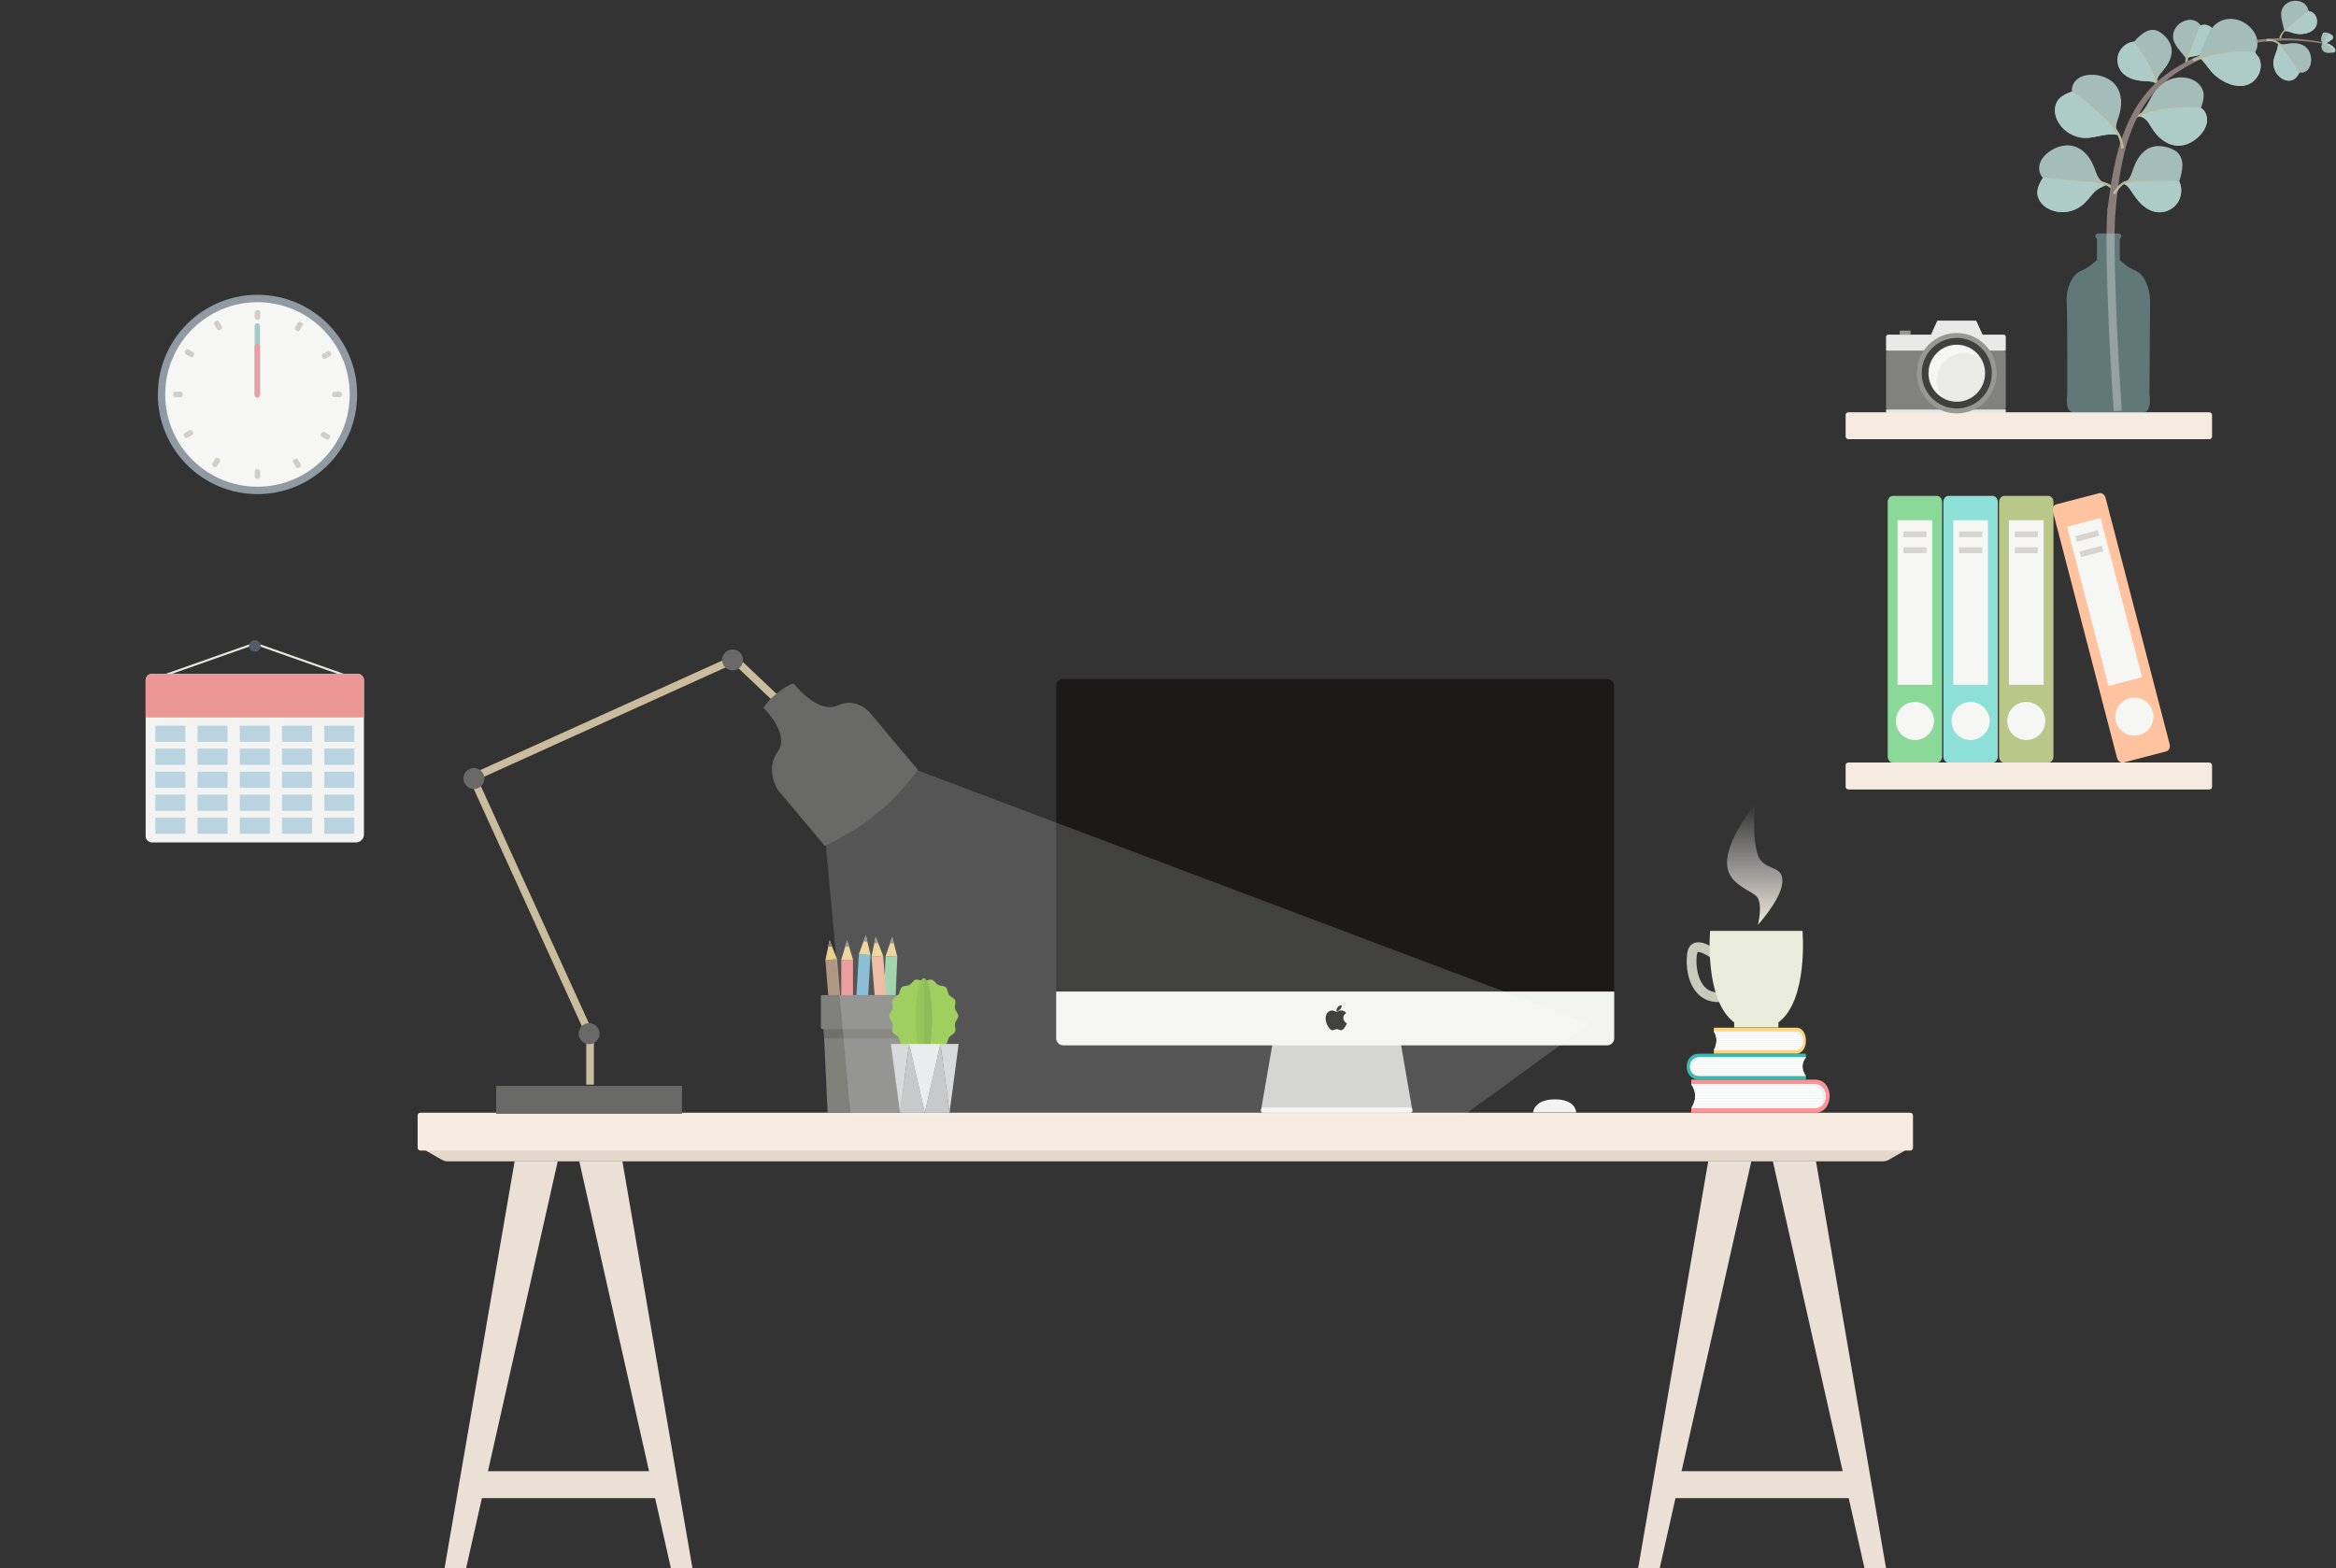 <?xml version="1.0" encoding="UTF-8"?>
<svg width="867px" height="582px" viewBox="0 0 867 582" version="1.1" xmlns="http://www.w3.org/2000/svg" xmlns:xlink="http://www.w3.org/1999/xlink">
    <rect x="0" y="0" width="867" height="582" fill="#333333" stroke="none"/>
    <!-- Generator: Sketch 49.1 (51147) - http://www.bohemiancoding.com/sketch -->
    <title>desk</title>
    <desc>Created with Sketch.</desc>
    <defs>
        <linearGradient x1="50%" y1="-2.48949813e-15%" x2="50%" y2="100%" id="linearGradient-1">
            <stop stop-color="#F0F0F0" stop-opacity="0" offset="0%"></stop>
            <stop stop-color="#ECE6DC" offset="100%"></stop>
        </linearGradient>
        <rect id="path-2" x="0" y="0" width="400" height="185"></rect>
    </defs>
    <g id="desk" stroke="none" stroke-width="1" fill="none" fill-rule="evenodd">
        <g transform="translate(54, 0)">
            <g id="Desk" transform="translate(101, 413)">
                <path d="M0.211,0.984 C0.094,0.441 0.454,0 0.996,0 L554.004,0 C554.554,0 554.907,0.434 554.789,0.984 L552,14 L545.872,17.501 C545.391,17.777 544.55,18 544.002,18 L10.998,18 C10.447,18 9.604,17.773 9.128,17.501 L3,14 L0.211,0.984 Z" id="Rectangle" fill="#E4D8CA"></path>
                <rect id="Rectangle" fill="#F6EBE0" x="0" y="0" width="555" height="14" rx="1"></rect>
                <g id="Feet" transform="translate(10, 18)" fill="#EAE0D6">
                    <polygon id="Path-7" points="26 0 0 151 8 151 42 0"></polygon>
                    <rect id="Rectangle-4" x="10" y="115" width="70" height="10"></rect>
                    <polygon id="Path-7" transform="translate(71, 75.5) scale(-1, 1) translate(-71, -75.5) " points="76 0 50 151 58 151 92 0"></polygon>
                </g>
                <g id="Feet" transform="translate(499, 93.5) scale(-1, 1) translate(-499, -93.5) translate(453, 18)" fill="#EAE0D6">
                    <polygon id="Path-7" points="26 0 0 151 8 151 42 0"></polygon>
                    <rect id="Rectangle-4" x="10" y="115" width="70" height="10"></rect>
                    <polygon id="Path-7" transform="translate(71, 75.5) scale(-1, 1) translate(-71, -75.5) " points="76 0 50 151 58 151 92 0"></polygon>
                </g>
            </g>
            <g id="iMac" transform="translate(338, 252)">
                <path d="M132.209,160.179 C132.209,161.619 129.892,161.087 128.451,161.087 L79.757,161.087 C78.316,161.087 76,161.619 76,160.179 L82.488,122.61 C82.488,121.169 83.656,120 85.097,120 L123.109,120 C124.55,120 125.72,121.169 125.72,122.61 L132.209,160.179" id="Fill-242" fill="#CDCECA"></path>
                <path d="M207.108,2.61 C207.108,1.168 205.94,0 204.498,0 L2.61,0 C1.169,0 0,1.168 0,2.61 L0,115.91 L207.108,115.91 L207.108,2.61" id="Fill-243" fill="#1B1A19"></path>
                <path d="M0,116 L0,133.344 C0,134.784 1.169,135.953 2.61,135.953 L204.498,135.953 C205.94,135.953 207.108,134.784 207.108,133.344 L207.108,116 L0,116" id="Fill-244" fill="#F3F4F1"></path>
                <path d="M107.621,123.96 C106.928,124.443 106.53,125.079 106.588,125.947 C106.647,126.811 107.116,127.394 107.879,127.771 L107.784,128.042 C107.612,128.49 107.383,128.902 107.108,129.291 C106.981,129.469 106.852,129.648 106.705,129.81 C106.559,129.971 106.397,130.114 106.2,130.213 C106.026,130.3 105.842,130.337 105.647,130.331 C105.436,130.323 105.239,130.261 105.047,130.177 C104.907,130.118 104.766,130.055 104.618,130.013 C104.381,129.946 104.139,129.931 103.897,129.96 C103.688,129.984 103.495,130.05 103.301,130.13 C103.153,130.193 103.008,130.259 102.852,130.297 C102.713,130.332 102.573,130.351 102.428,130.337 C102.264,130.324 102.116,130.264 101.977,130.177 C101.789,130.062 101.631,129.91 101.489,129.742 C100.86,129.005 100.416,128.169 100.176,127.229 C100.11,126.966 100.059,126.701 100.03,126.432 C99.995,126.125 99.989,125.818 100.018,125.511 C100.059,125.096 100.159,124.695 100.358,124.327 C100.637,123.803 101.047,123.418 101.598,123.192 C101.871,123.08 102.157,123.026 102.45,123.029 C102.649,123.031 102.84,123.072 103.028,123.138 C103.211,123.203 103.393,123.276 103.577,123.342 C103.668,123.378 103.762,123.407 103.858,123.431 C103.993,123.47 104.125,123.447 104.254,123.401 C104.424,123.338 104.594,123.273 104.762,123.207 C104.932,123.145 105.106,123.086 105.282,123.046 C105.481,123 105.682,122.992 105.883,123.006 C106.198,123.029 106.496,123.1 106.78,123.238 C107.118,123.401 107.395,123.635 107.61,123.944 L107.621,123.96" id="Fill-245" fill="#1B1A19"></path>
                <path d="M105.955,121 L105.96,121.215 C105.937,121.809 105.699,122.31 105.277,122.723 C105.076,122.919 104.839,123.06 104.572,123.151 C104.398,123.21 104.218,123.237 104.035,123.23 L104.011,123.202 C103.972,122.877 104.044,122.568 104.179,122.273 C104.458,121.667 104.923,121.272 105.552,121.069 C105.667,121.032 105.785,121.009 105.906,121 L105.955,121" id="Fill-246" fill="#1B1A19"></path>
                <path d="M132.209,159.947 C132.209,160.47 131.783,160.893 131.261,160.893 L76.947,160.893 C76.423,160.893 76,160.47 76,159.947 C76,159.422 76.423,159 76.947,159 L131.261,159 C131.783,159 132.209,159.422 132.209,159.947" id="Fill-247" fill="#F3F4F1"></path>
                <path d="M177,160.872 C177,160.872 177.246,156 185.122,156 C192.998,156 192.998,160.872 192.998,160.872 L177,160.872" id="Fill-1172" fill="#F3F4F1"></path>
            </g>
            <g id="Books" transform="translate(572, 381.4)">
                <path d="M4.643,9.645 L44.273,9.645 L44.273,10.97 C42.397,13.339 42.707,15.975 44.273,17.949 L44.273,19.274 L4.643,19.274 C-1.548,19.274 -1.548,9.645 4.643,9.645 L4.643,9.645 Z" id="Shape" fill="#3EB8AE"></path>
                <path d="M44.273,17.949 C42.673,15.623 42.552,13.296 44.273,10.97 L4.643,10.97 C2.779,10.97 1.251,12.542 1.251,14.459 C1.251,16.376 2.779,17.949 4.643,17.949 L44.273,17.949 L44.273,17.949 Z" id="Shape" fill="#FFFFFF"></path>
                <g id="Group" transform="translate(1.04, 10.814)" fill="#ECF0F1">
                    <path d="M42.853,0.718 C42.968,0.531 43.095,0.343 43.233,0.156 L3.603,0.156 C-0.187,0.156 -1.25,5.538 2.572,6.968 C-0.037,5.71 0.937,1.418 3.676,0.718 L42.853,0.718 L42.853,0.718 Z" id="Shape"></path>
                    <path d="M42.461,1.382 L1.028,1.382 C1.105,1.29 1.185,1.202 1.271,1.119 L42.596,1.119 C42.548,1.206 42.504,1.294 42.461,1.382 L42.461,1.382 L42.461,1.382 Z M0.682,1.879 L0.682,1.879 C0.633,1.965 0.586,2.053 0.545,2.142 L42.165,2.142 C42.192,2.055 42.221,1.967 42.253,1.879 L0.682,1.879 L0.682,1.879 Z M0.356,2.639 L0.356,2.639 C0.33,2.726 0.308,2.814 0.289,2.903 L41.992,2.903 C42.005,2.815 42.021,2.727 42.038,2.639 L0.356,2.639 L0.356,2.639 Z M0.219,3.399 L0.219,3.399 C0.214,3.481 0.211,3.563 0.211,3.646 L0.211,3.664 L41.94,3.664 C41.939,3.575 41.941,3.488 41.945,3.4 L0.219,3.4 L0.219,3.399 L0.219,3.399 Z M0.248,4.16 L0.248,4.16 C0.261,4.249 0.277,4.337 0.297,4.423 L42.003,4.423 C41.989,4.336 41.977,4.248 41.968,4.16 L0.248,4.16 L0.248,4.16 Z M0.447,4.92 L0.447,4.92 C0.481,5.01 0.52,5.098 0.561,5.184 L42.181,5.184 C42.153,5.097 42.129,5.009 42.105,4.92 L0.447,4.92 L0.447,4.92 Z M0.853,5.681 L0.853,5.681 C0.917,5.772 0.985,5.86 1.057,5.944 L42.482,5.944 C42.441,5.857 42.401,5.769 42.364,5.681 L0.853,5.681 L0.853,5.681 L0.853,5.681 Z M1.58,6.441 L1.58,6.441 C1.706,6.538 1.839,6.626 1.977,6.705 L42.919,6.705 C42.861,6.618 42.805,6.53 42.751,6.441 L1.58,6.441 L1.58,6.441 Z" id="Shape"></path>
                </g>
                <path d="M47.671,19.274 L1.701,19.274 L1.701,20.965 C3.878,23.993 3.518,27.361 1.701,29.884 L1.701,31.576 L47.671,31.576 C54.853,31.576 54.853,19.274 47.671,19.274 L47.671,19.274 L47.671,19.274 Z" id="Shape" fill="#FF9296"></path>
                <path d="M1.701,29.884 C3.557,26.911 3.697,23.938 1.701,20.966 L47.671,20.966 C49.834,20.966 51.607,22.976 51.607,25.425 C51.607,27.874 49.833,29.884 47.671,29.884 L1.701,29.884 L1.701,29.884 Z" id="Shape" fill="#FFFFFF"></path>
                <g id="Group" transform="translate(1.611, 20.722)" fill="#ECF0F1">
                    <path d="M0.531,0.962 C0.397,0.722 0.251,0.482 0.09,0.243 L46.06,0.243 C50.457,0.243 51.69,7.12 47.255,8.948 C50.283,7.339 49.153,1.857 45.975,0.962 L0.531,0.962 L0.531,0.962 Z" id="Shape"></path>
                    <path d="M0.986,1.81 L49.047,1.81 C48.958,1.693 48.864,1.581 48.765,1.474 L0.83,1.474 C0.885,1.586 0.937,1.698 0.986,1.81 L0.986,1.81 L0.986,1.81 Z M49.448,2.445 L49.448,2.445 C49.505,2.555 49.559,2.667 49.608,2.782 L1.329,2.782 C1.298,2.67 1.264,2.558 1.227,2.445 L49.448,2.445 L49.448,2.445 L49.448,2.445 Z M49.827,3.417 L49.827,3.417 C49.856,3.527 49.882,3.64 49.905,3.753 L1.529,3.753 C1.514,3.641 1.496,3.529 1.475,3.417 L49.827,3.417 L49.827,3.417 Z M49.985,4.389 L49.985,4.389 C49.992,4.492 49.995,4.597 49.995,4.703 L49.995,4.725 L1.591,4.725 C1.591,4.613 1.589,4.501 1.585,4.389 L49.985,4.389 L49.985,4.389 Z M49.952,5.36 L49.952,5.36 C49.937,5.473 49.918,5.586 49.896,5.696 L1.518,5.696 C1.534,5.585 1.548,5.472 1.559,5.36 L49.952,5.36 L49.952,5.36 L49.952,5.36 Z M49.721,6.332 L49.721,6.332 C49.681,6.446 49.636,6.558 49.589,6.668 L1.31,6.668 C1.342,6.556 1.371,6.445 1.398,6.332 L49.721,6.332 L49.721,6.332 L49.721,6.332 Z M49.25,7.303 L49.25,7.303 C49.175,7.42 49.096,7.532 49.013,7.64 L0.961,7.64 C1.009,7.528 1.055,7.416 1.098,7.303 L49.25,7.303 L49.25,7.303 Z M48.407,8.274 L48.407,8.274 C48.261,8.398 48.107,8.511 47.946,8.611 L0.455,8.611 C0.523,8.5 0.587,8.388 0.649,8.274 L48.407,8.274 L48.407,8.274 Z" id="Shape"></path>
                </g>
                <path d="M40.687,0 L10.088,0 L10.088,1.324 C11.537,3.694 11.297,6.329 10.088,8.304 L10.088,9.628 L40.687,9.628 C45.468,9.628 45.468,0 40.687,0 L40.687,0 L40.687,0 Z" id="Shape" fill="#FFD480"></path>
                <path d="M10.088,8.304 C11.323,5.978 11.416,3.65 10.088,1.324 L40.688,1.324 C42.126,1.324 43.307,2.897 43.307,4.815 C43.307,6.731 42.126,8.304 40.688,8.304 L10.088,8.304 L10.088,8.304 L10.088,8.304 Z" id="Shape" fill="#FFFFFF"></path>
                <g id="Group" transform="translate(9.897, 1.188)" fill="#ECF0F1">
                    <path d="M0.483,0.698 C0.395,0.51 0.298,0.323 0.19,0.136 L30.79,0.136 C33.716,0.136 34.537,5.518 31.585,6.948 C33.601,5.689 32.848,1.398 30.733,0.698 L0.483,0.698 L0.483,0.698 Z" id="Shape"></path>
                    <path d="M0.787,1.362 L32.779,1.362 C32.719,1.27 32.657,1.182 32.591,1.098 L0.683,1.098 C0.719,1.186 0.754,1.274 0.787,1.362 L0.787,1.362 Z M33.045,1.859 L33.045,1.859 C33.084,1.945 33.119,2.032 33.151,2.123 L1.015,2.123 C0.994,2.034 0.972,1.947 0.947,1.859 L33.045,1.859 L33.045,1.859 Z M33.297,2.619 L33.297,2.619 C33.317,2.706 33.335,2.794 33.349,2.883 L1.148,2.883 C1.138,2.795 1.126,2.708 1.112,2.619 L33.297,2.619 L33.297,2.619 L33.297,2.619 Z M33.403,3.38 L33.403,3.38 C33.407,3.461 33.41,3.543 33.41,3.626 L33.41,3.643 L1.189,3.643 C1.189,3.556 1.188,3.468 1.185,3.38 L33.403,3.38 L33.403,3.38 L33.403,3.38 Z M33.381,4.14 L33.381,4.14 C33.371,4.229 33.358,4.317 33.343,4.404 L1.141,4.404 C1.151,4.316 1.161,4.228 1.167,4.14 L33.381,4.14 L33.381,4.14 Z M33.227,4.9 L33.227,4.9 C33.201,4.99 33.171,5.078 33.139,5.164 L1.002,5.164 C1.023,5.076 1.043,4.988 1.061,4.9 L33.227,4.9 L33.227,4.9 L33.227,4.9 Z M32.913,5.661 L32.913,5.661 C32.864,5.752 32.811,5.84 32.756,5.925 L0.77,5.925 C0.803,5.837 0.833,5.749 0.862,5.661 L32.913,5.661 L32.913,5.661 Z M32.353,6.421 L32.353,6.421 C32.255,6.518 32.153,6.606 32.046,6.684 L0.433,6.684 C0.478,6.598 0.521,6.51 0.562,6.421 L32.353,6.421 L32.353,6.421 Z" id="Shape"></path>
                </g>
            </g>
            <g id="Cup" transform="translate(572, 298)">
                <path d="M11.66,73.898 C8.327,73.898 5.516,72.597 3.481,70.099 C-0.407,65.324 -0.396,57.535 0.467,54.616 C0.86,53.286 1.737,52.333 2.939,51.933 C4.364,51.457 6.111,51.753 8.278,52.838 C9.673,53.536 10.761,54.333 10.807,54.367 L8.644,57.277 C8.634,57.27 7.62,56.531 6.408,55.956 C4.88,55.232 4.181,55.31 4.077,55.371 C4.078,55.371 4.019,55.43 3.957,55.637 C3.274,57.952 3.483,64.35 6.309,67.822 C7.803,69.655 9.796,70.449 12.402,70.25 L12.681,73.858 C12.336,73.885 11.995,73.898 11.66,73.898" id="Fill-147" fill="#C8CABB"></path>
                <path d="M25.847,83.32 L17.648,83.32 L17.648,81.452 C6.461,73.163 8.698,47.479 8.698,47.479 L42.995,47.479 C42.995,47.479 45.232,73.163 34.045,81.452 L34.045,83.32 L25.847,83.32" id="Fill-148" fill="#EBEDDC"></path>
                <path d="M25.387,0.418 C18.295,9.726 14.832,17.118 15,22.594 C15.251,30.807 24.967,32.44 26.457,35.387 C27.45,37.351 27.45,40.642 26.457,45.258 C32.509,38.232 35.535,32.738 35.535,28.775 C35.535,22.831 28.565,25.286 26.457,19.394 C25.051,15.466 24.694,9.141 25.387,0.418 Z" id="smoke1" fill="url(#linearGradient-1)"></path>
                <path d="M24.041,11.288 C19.035,16.582 16.662,21.467 16.924,25.942 C17.317,32.654 22.884,31.896 24.041,34.969 C24.813,37.018 24.813,40.308 24.041,44.84 C26.499,41.558 28.329,39.258 29.531,37.942 C32.494,34.698 35.51,32.408 36.129,29.499 C37.623,22.477 27.801,27.224 25.103,22.477 C23.304,19.313 22.95,15.583 24.041,11.288 Z" id="smoke2" fill="#D6D6D6" opacity="0"></path>
                <path d="M25.154,4.633 C23.737,5.995 22.556,6.864 21.612,7.239 C18.444,8.498 14.745,9.403 12.469,13.476 C7.527,22.319 25.918,27.393 27.645,30.095 C28.796,31.897 28.262,35.812 26.041,41.84 C30.051,35.14 31.889,29.734 31.557,25.621 C31.058,19.452 26.035,22.03 25.154,16.733 C24.566,13.202 24.566,9.169 25.154,4.633 Z" id="smoke3" fill="#D8D8D8" opacity="0"></path>
            </g>
            <g id="Shelf" transform="translate(631, 0)">
                <path d="M35.807,280.753 C35.807,282.017 34.949,283.04 33.891,283.04 L17.532,283.04 C16.475,283.04 15.617,282.017 15.617,280.753 L15.617,186.32 C15.617,185.057 16.475,184.033 17.532,184.033 L33.891,184.033 C34.949,184.033 35.807,185.057 35.807,186.32 L35.807,280.753" id="Fill-178" fill="#8AD998"></path>
                <polygon id="Fill-179" fill="#F6F6F4" points="19.276 254.15 32.148 254.15 32.148 193.068 19.276 193.068"></polygon>
                <path d="M32.781,267.581 C32.781,271.484 29.615,274.648 25.713,274.648 C21.809,274.648 18.644,271.484 18.644,267.581 C18.644,263.677 21.809,260.512 25.713,260.512 C29.615,260.512 32.781,263.677 32.781,267.581" id="Fill-180" fill="#F6F6F4"></path>
                <polygon id="Fill-182" fill="#D5D4CF" points="21.426 199.362 29.998 199.362 29.998 197.224 21.426 197.224"></polygon>
                <polygon id="Fill-183" fill="#D5D4CF" points="21.426 205.277 29.998 205.277 29.998 203.138 21.426 203.138"></polygon>
                <path d="M56.473,280.753 C56.473,282.017 55.616,283.04 54.559,283.04 L38.199,283.04 C37.142,283.04 36.285,282.017 36.285,280.753 L36.285,186.32 C36.285,185.057 37.142,184.033 38.199,184.033 L54.559,184.033 C55.616,184.033 56.473,185.057 56.473,186.32 L56.473,280.753" id="Fill-184" fill="#8DE0D8"></path>
                <polygon id="Fill-185" fill="#F6F6F4" points="39.944 254.15 52.815 254.15 52.815 193.068 39.944 193.068"></polygon>
                <path d="M53.447,267.581 C53.447,271.484 50.282,274.648 46.38,274.648 C42.476,274.648 39.311,271.484 39.311,267.581 C39.311,263.677 42.476,260.512 46.38,260.512 C50.282,260.512 53.447,263.677 53.447,267.581" id="Fill-186" fill="#F6F6F4"></path>
                <polygon id="Fill-188" fill="#D5D4CF" points="42.094 199.362 50.666 199.362 50.666 197.224 42.094 197.224"></polygon>
                <polygon id="Fill-189" fill="#D5D4CF" points="42.094 205.277 50.666 205.277 50.666 203.138 42.094 203.138"></polygon>
                <path d="M77.141,280.753 C77.141,282.017 76.283,283.04 75.226,283.04 L58.867,283.04 C57.809,283.04 56.952,282.017 56.952,280.753 L56.952,186.32 C56.952,185.057 57.809,184.033 58.867,184.033 L75.226,184.033 C76.283,184.033 77.141,185.057 77.141,186.32 L77.141,280.753" id="Fill-190" fill="#B9C789"></path>
                <polygon id="Fill-191" fill="#F6F6F4" points="60.611 254.15 73.482 254.15 73.482 193.068 60.611 193.068"></polygon>
                <path d="M74.115,267.581 C74.115,271.484 70.95,274.648 67.047,274.648 C63.143,274.648 59.978,271.484 59.978,267.581 C59.978,263.677 63.143,260.512 67.047,260.512 C70.95,260.512 74.115,263.677 74.115,267.581" id="Fill-192" fill="#F6F6F4"></path>
                <polygon id="Fill-194" fill="#D5D4CF" points="62.761 199.362 71.333 199.362 71.333 197.224 62.761 197.224"></polygon>
                <polygon id="Fill-195" fill="#D5D4CF" points="62.761 205.277 71.333 205.277 71.333 203.138 62.761 203.138"></polygon>
                <path d="M118.981,278.869 L103.149,282.988 C102.126,283.255 101.038,282.479 100.721,281.256 L76.941,189.868 C76.622,188.644 77.195,187.437 78.217,187.172 L94.05,183.052 C95.072,182.786 96.16,183.56 96.479,184.784 L120.259,276.174 C120.577,277.396 120.004,278.603 118.981,278.869 Z" id="Fill-196" fill="#FFC3A0"></path>
                <polyline id="Fill-197" fill="#F6F6F4" points="97.561 254.59 110.019 251.348 94.637 192.235 82.18 195.476 97.561 254.59"></polyline>
                <path d="M114.013,264.187 C114.995,267.964 112.73,271.823 108.952,272.806 C105.175,273.789 101.315,271.524 100.332,267.746 C99.349,263.969 101.615,260.109 105.392,259.126 C109.17,258.143 113.031,260.409 114.013,264.187" id="Fill-198" fill="#F6F6F4"></path>
                <polyline id="Fill-200" fill="#D5D4CF" points="94.142 198.868 85.846 201.026 85.307 198.956 93.604 196.798 94.142 198.868"></polyline>
                <polyline id="Fill-201" fill="#D5D4CF" points="95.631 204.592 87.336 206.75 86.797 204.68 95.092 202.522 95.631 204.592"></polyline>
                <rect id="Rectangle-9" fill="#F6EBE0" x="0" y="283" width="136" height="10" rx="1"></rect>
                <rect id="Rectangle-9" fill="#F6EBE0" x="0" y="153" width="136" height="10" rx="1"></rect>
                <g id="Eucalyptus" transform="translate(126.5, 76.5) scale(1, -1) translate(-126.5, -76.5) translate(71, 0)">
                    <g id="plant">
                        <path d="M91.827,141.521 C93.189,141.503 94.459,140.869 95.787,140.563 C98.92,139.841 103.765,140.913 103.953,144.819 C103.999,145.772 103.733,146.744 103.17,147.512 C102.855,147.943 102.446,148.305 101.979,148.566 C101.688,148.728 100.902,148.821 100.737,149.029 C100.643,149.148 100.645,149.595 100.59,149.762 C100.514,149.986 100.414,150.202 100.296,150.408 C100.054,150.836 99.736,151.226 99.364,151.546 C98.655,152.155 97.75,152.505 96.827,152.643 C95.561,152.832 94.228,152.628 93.114,151.996 C91.999,151.364 91.123,150.295 90.795,149.053 C90.432,147.68 90.738,146.229 91.046,144.842 C91.29,143.737 91.583,142.626 91.827,141.521" id="path1364" fill="#A4BDB9"></path>
                        <path d="M103.953,144.819 C103.998,145.772 103.733,146.744 103.171,147.512 C102.855,147.943 102.445,148.306 101.979,148.565 C101.692,148.726 100.928,148.818 100.747,149.02 C98.357,147.208 94.61,144.265 92.462,142.227 C92.245,142.021 92.026,141.804 91.814,141.578 C91.819,141.559 91.823,141.54 91.827,141.522 C93.189,141.503 94.459,140.869 95.787,140.563 C98.92,139.841 103.765,140.913 103.953,144.819" id="path1368" fill="#AECCC7"></path>
                        <path d="M90.038,138.239 C90.038,138.239 90.034,138.301 90.025,138.418 C90.018,138.555 90.02,138.737 90.051,138.971 C90.082,139.204 90.15,139.48 90.269,139.777 C90.387,140.072 90.557,140.384 90.774,140.697 C91.205,141.323 91.82,141.939 92.503,142.543 C92.837,142.847 93.199,143.157 93.562,143.464 C93.926,143.772 94.301,144.08 94.677,144.386 C96.181,145.605 97.721,146.777 98.883,147.646 C100.045,148.515 100.828,149.081 100.828,149.081 C100.828,149.081 100.067,148.485 98.94,147.573 C97.813,146.659 96.32,145.43 94.868,144.157 C94.505,143.839 94.144,143.518 93.794,143.198 C93.443,142.876 93.105,142.563 92.779,142.244 C92.131,141.621 91.574,140.998 91.206,140.409 C90.834,139.821 90.675,139.277 90.647,138.901 C90.63,138.714 90.637,138.561 90.646,138.472 C90.659,138.362 90.666,138.304 90.666,138.304 L90.666,138.299 C90.687,138.125 90.563,137.967 90.39,137.947 C90.217,137.926 90.06,138.051 90.039,138.224 C90.039,138.229 90.038,138.234 90.038,138.239" id="path1372" fill="#BAB89C"></path>
                        <path d="M36.079,137.553 C33.645,137.313 31.4,135.662 30.439,133.405 C29.477,131.148 29.84,128.378 31.349,126.447 C32.409,125.091 33.952,124.174 35.584,123.64 C37.217,123.107 38.944,122.934 40.659,122.861 C42.022,122.803 43.536,122.748 44.507,121.785 C44.357,122.749 44.672,123.776 45.16,124.62 C45.647,125.464 46.305,126.193 46.922,126.947 C47.861,128.091 48.722,129.316 49.306,130.678 C49.889,132.04 50.186,133.552 49.968,135.018 C49.645,137.191 48.227,139.069 46.52,140.444 C45.796,141.027 44.995,141.545 44.096,141.775 C42.651,142.144 41.094,141.72 39.827,140.933 C38.561,140.145 37.043,138.694 36.079,137.553" id="path1376" fill="#A4BDB9"></path>
                        <path d="M36.079,137.554 L36.079,137.554 C33.645,137.314 31.4,135.662 30.439,133.405 C29.477,131.148 29.84,128.378 31.349,126.447 C32.409,125.091 33.952,124.174 35.584,123.641 C37.216,123.107 38.944,122.934 40.659,122.861 C42.022,122.803 43.536,122.748 44.507,121.785 C44.482,121.945 44.474,122.107 44.474,122.269 C44.166,124.016 43.571,125.727 42.793,127.32 C41.3,130.381 38.185,134.878 36.079,137.554" id="path1380" fill="#AECCC7"></path>
                        <path d="M44.142,120.756 C44.142,120.756 44.138,120.83 44.13,120.97 C44.124,121.114 44.109,121.309 44.089,121.555 C44.064,121.805 44.029,122.112 43.976,122.461 C43.922,122.811 43.849,123.204 43.754,123.631 C43.558,124.483 43.264,125.469 42.854,126.494 C42.752,126.749 42.643,127.013 42.527,127.266 C42.402,127.525 42.279,127.791 42.146,128.047 C41.887,128.564 41.599,129.086 41.309,129.603 C40.138,131.671 38.827,133.664 37.814,135.136 C37.307,135.871 36.873,136.477 36.565,136.897 C36.254,137.316 36.077,137.556 36.077,137.556 C36.077,137.556 36.265,137.324 36.593,136.919 C36.919,136.512 37.378,135.925 37.918,135.211 C38.995,133.782 40.392,131.845 41.66,129.813 C41.975,129.303 42.286,128.794 42.575,128.273 C42.725,128.014 42.857,127.757 42.993,127.503 C43.132,127.241 43.264,126.99 43.389,126.734 C43.89,125.716 44.274,124.721 44.547,123.846 C44.68,123.408 44.79,123.001 44.875,122.637 C44.96,122.273 45.021,121.952 45.068,121.686 C45.113,121.413 45.145,121.201 45.16,121.066 C45.179,120.927 45.189,120.853 45.189,120.853 C45.227,120.564 45.024,120.299 44.736,120.261 C44.448,120.222 44.183,120.426 44.145,120.715 C44.144,120.728 44.142,120.743 44.142,120.756" id="path1384" fill="#BAB89C"></path>
                        <path d="M65.998,141.034 C65.576,142.031 64.83,142.886 63.883,143.377 C63.351,143.653 62.759,143.81 62.16,143.833 C61.785,143.847 60.945,143.532 60.676,143.658 C60.522,143.731 60.305,144.189 60.167,144.329 C59.98,144.52 59.772,144.688 59.553,144.838 C59.097,145.148 58.584,145.381 58.05,145.513 C57.034,145.766 55.946,145.652 54.945,145.312 C53.573,144.845 52.325,143.941 51.51,142.714 C50.695,141.488 50.334,139.939 50.613,138.5 C50.922,136.908 51.946,135.585 52.939,134.328 C53.73,133.328 54.572,132.344 55.362,131.344 C56.749,132.035 58.344,132.05 59.837,132.43 C63.36,133.325 67.73,136.946 65.998,141.034" id="path1388" fill="#A4BDB9"></path>
                        <path d="M65.998,141.034 C65.576,142.031 64.83,142.886 63.883,143.377 C63.351,143.653 62.759,143.81 62.16,143.833 C61.788,143.847 60.957,143.537 60.682,143.656 C59.26,140.762 57.878,137.182 56.617,134.214 C56.242,133.329 55.872,132.428 55.681,131.489 C56.99,132.038 58.457,132.079 59.837,132.43 C63.36,133.325 67.73,136.946 65.998,141.034" id="path1392" fill="#AECCC7"></path>
                        <path d="M55.113,129.287 C55.113,129.287 55.105,129.35 55.09,129.47 C55.077,129.596 55.061,129.776 55.06,130.007 C55.057,130.236 55.069,130.514 55.111,130.827 C55.122,130.907 55.132,130.982 55.148,131.072 C55.164,131.151 55.174,131.222 55.195,131.313 C55.232,131.492 55.275,131.665 55.327,131.848 C55.53,132.576 55.872,133.369 56.26,134.18 C56.64,134.994 57.028,135.863 57.42,136.737 C58.2,138.484 58.987,140.23 59.611,141.523 C59.921,142.17 60.191,142.704 60.381,143.077 C60.574,143.448 60.684,143.66 60.684,143.66 C60.684,143.66 60.587,143.442 60.416,143.06 C60.25,142.676 60.012,142.128 59.742,141.464 C59.197,140.138 58.517,138.352 57.843,136.561 C57.503,135.666 57.161,134.772 56.842,133.933 C56.528,133.097 56.272,132.32 56.147,131.65 C56.115,131.484 56.09,131.32 56.073,131.176 C56.063,131.107 56.057,131.019 56.049,130.944 C56.045,130.875 56.04,130.807 56.036,130.742 C56.024,130.474 56.035,130.242 56.053,130.054 C56.071,129.867 56.097,129.719 56.115,129.624 C56.137,129.523 56.149,129.468 56.149,129.468 L56.15,129.462 C56.21,129.176 56.029,128.896 55.745,128.835 C55.461,128.774 55.181,128.955 55.12,129.241 C55.117,129.256 55.114,129.272 55.113,129.287" id="path1396" fill="#BAB89C"></path>
                        <path d="M2.229,87.028 C0.823,88.353 0.508,90.576 1.122,92.411 C1.737,94.246 3.14,95.722 4.723,96.828 C7.265,98.602 10.515,99.555 13.512,98.781 C15.42,98.289 17.119,97.127 18.432,95.654 C19.745,94.181 20.689,92.405 21.379,90.553 C21.812,89.39 22.156,88.175 22.827,87.13 C23.498,86.086 24.584,85.021 25.891,84.41 C23.928,83.597 22.238,82.848 20.854,81.232 C19.47,79.616 18.172,77.893 16.481,76.605 C13.406,74.263 9.12,73.626 5.501,74.973 C4.082,75.501 2.754,76.325 1.765,77.474 C0.776,78.623 0.145,80.111 0.159,81.629 C0.175,83.413 1.246,85.541 2.229,87.028" id="path1400" fill="#A4BDB9"></path>
                        <path d="M24.238,85.218 C22.583,85.668 20.854,85.759 19.142,85.846 C15.295,86.044 6.076,86.831 2.229,87.028 C1.246,85.541 0.175,83.413 0.159,81.629 C0.145,80.111 0.776,78.623 1.765,77.474 C2.754,76.325 4.082,75.501 5.501,74.973 C9.12,73.626 13.406,74.263 16.481,76.605 C18.172,77.893 19.471,79.616 20.854,81.232 C22.238,82.848 23.928,83.597 25.891,84.41 C25.516,84.585 25.162,84.8 24.828,85.039 C24.633,85.104 24.436,85.164 24.238,85.218" id="path1404" fill="#AECCC7"></path>
                        <path d="M28.147,82.232 C28.147,82.232 28.081,82.315 27.957,82.473 C27.899,82.539 27.827,82.622 27.743,82.718 C27.65,82.814 27.545,82.926 27.417,83.042 C26.915,83.514 26.085,84.104 24.94,84.55 C24.371,84.773 23.727,84.962 23.026,85.105 C22.326,85.25 21.572,85.353 20.785,85.429 C19.998,85.506 19.172,85.564 18.336,85.624 C17.5,85.694 16.65,85.764 15.8,85.835 C12.408,86.142 9.016,86.45 6.472,86.68 C5.199,86.788 4.139,86.878 3.396,86.941 C2.653,86.997 2.229,87.028 2.229,87.028 C2.229,87.028 2.654,87.01 3.399,86.979 C4.143,86.941 5.206,86.886 6.481,86.82 C9.032,86.673 12.432,86.477 15.831,86.282 C16.68,86.24 17.53,86.198 18.366,86.156 C19.203,86.117 20.026,86.108 20.831,86.067 C21.635,86.027 22.417,85.959 23.158,85.843 C23.897,85.729 24.596,85.562 25.228,85.349 C25.858,85.136 26.42,84.88 26.897,84.609 C27.374,84.336 27.767,84.051 28.073,83.793 C28.228,83.665 28.358,83.541 28.471,83.433 C28.584,83.321 28.682,83.216 28.756,83.137 C28.887,82.986 28.957,82.905 28.957,82.905 C29.147,82.685 29.124,82.352 28.905,82.16 C28.686,81.969 28.354,81.992 28.163,82.212 C28.158,82.218 28.152,82.225 28.147,82.232" id="path1408" fill="#BAB89C"></path>
                        <path d="M60.874,112.946 C62.541,111.933 63.317,109.803 63.095,107.86 C62.872,105.918 61.794,104.162 60.461,102.736 C58.321,100.447 55.309,98.818 52.185,98.951 C50.197,99.036 48.274,99.825 46.668,101.004 C45.062,102.183 43.757,103.738 42.688,105.423 C42.016,106.482 41.422,107.61 40.54,108.5 C39.659,109.391 38.402,110.026 37.174,109.791 C38.943,111.007 40.225,112.857 41.254,114.745 C42.284,116.634 43.206,118.611 44.608,120.24 C47.156,123.203 51.258,124.737 55.117,124.169 C56.629,123.946 58.114,123.412 59.332,122.485 C60.55,121.559 61.485,120.221 61.789,118.718 C62.147,116.952 61.534,114.623 60.874,112.946" id="path1412" fill="#A4BDB9"></path>
                        <path d="M63.095,107.86 C63.317,109.803 62.541,111.933 60.874,112.946 C55.148,113.852 44.057,113.128 39.036,110.811 C38.467,110.548 37.887,110.248 37.334,109.907 C37.28,109.868 37.228,109.828 37.173,109.791 C38.402,110.026 39.659,109.391 40.54,108.5 C41.422,107.61 42.016,106.482 42.688,105.423 C43.757,103.738 45.062,102.183 46.668,101.004 C48.274,99.825 50.197,99.036 52.185,98.951 C55.309,98.819 58.321,100.447 60.461,102.736 C61.794,104.162 62.872,105.918 63.095,107.86" id="path1416" fill="#AECCC7"></path>
                        <path d="M33.64,105.779 C33.64,105.779 33.644,105.808 33.653,105.863 C33.662,105.92 33.668,105.993 33.697,106.127 C33.745,106.383 33.833,106.723 34.019,107.14 C34.202,107.553 34.492,108.019 34.892,108.476 C35.291,108.935 35.801,109.381 36.395,109.791 C36.988,110.202 37.664,110.579 38.398,110.923 C38.584,111.009 38.762,111.091 38.964,111.176 C39.155,111.253 39.335,111.337 39.542,111.41 C39.948,111.564 40.356,111.702 40.778,111.826 C42.462,112.328 44.292,112.667 46.129,112.914 C49.806,113.404 53.513,113.494 56.282,113.387 C57.667,113.334 58.817,113.229 59.618,113.13 C60.019,113.079 60.334,113.036 60.547,112.999 C60.76,112.965 60.874,112.946 60.874,112.946 C60.874,112.946 60.76,112.961 60.546,112.989 C60.331,113.018 60.016,113.051 59.614,113.089 C58.811,113.161 57.66,113.228 56.278,113.234 C53.516,113.251 49.826,113.038 46.201,112.432 C44.392,112.129 42.594,111.733 40.978,111.192 C40.574,111.058 40.18,110.909 39.812,110.756 C39.629,110.686 39.437,110.59 39.253,110.508 C39.083,110.43 38.899,110.335 38.73,110.247 C38.041,109.887 37.42,109.502 36.892,109.1 C36.362,108.699 35.928,108.28 35.605,107.874 C35.281,107.468 35.064,107.078 34.934,106.746 C34.803,106.416 34.745,106.132 34.72,105.961 C34.705,105.883 34.698,105.789 34.693,105.735 C34.687,105.68 34.685,105.651 34.685,105.651 C34.655,105.361 34.398,105.149 34.109,105.178 C33.82,105.207 33.609,105.465 33.638,105.756 C33.638,105.763 33.64,105.772 33.64,105.779" id="path1420" fill="#BAB89C"></path>
                        <path d="M26.081,74.538 C26.081,74.538 26.326,76.363 26.756,79.556 C26.979,81.154 27.255,83.098 27.62,85.325 C27.985,87.553 28.439,90.065 29.043,92.79 C29.352,94.15 29.691,95.565 30.089,97.02 C30.185,97.385 30.295,97.749 30.398,98.118 C30.451,98.302 30.504,98.487 30.557,98.673 C30.613,98.859 30.67,99.047 30.728,99.234 C30.842,99.602 30.949,99.968 31.073,100.345 C31.198,100.724 31.324,101.106 31.451,101.49 C31.972,103.013 32.554,104.557 33.212,106.113 C33.877,107.666 34.622,109.226 35.455,110.775 C37.112,113.873 39.171,116.909 41.644,119.664 L42.112,120.178 L42.356,120.445 L42.593,120.688 L43.068,121.175 C43.227,121.338 43.403,121.502 43.57,121.666 C44.244,122.328 44.935,122.939 45.644,123.55 C47.063,124.76 48.566,125.874 50.112,126.913 C51.66,127.951 53.257,128.905 54.883,129.783 C55.695,130.224 56.515,130.645 57.339,131.049 L57.647,131.202 L57.972,131.351 L58.589,131.635 C59,131.823 59.411,132.012 59.821,132.2 L60.435,132.482 C60.641,132.574 60.856,132.656 61.066,132.744 C61.488,132.916 61.909,133.088 62.329,133.26 C62.749,133.428 63.165,133.608 63.586,133.766 C64.008,133.918 64.429,134.07 64.849,134.221 C65.268,134.372 65.687,134.523 66.103,134.673 L66.416,134.785 L66.732,134.885 L67.363,135.082 C67.783,135.214 68.201,135.345 68.617,135.476 C69.034,135.605 69.446,135.743 69.867,135.848 C70.703,136.072 71.532,136.295 72.353,136.516 C73.18,136.713 74.003,136.89 74.815,137.075 C75.623,137.273 76.439,137.397 77.238,137.549 C77.638,137.622 78.035,137.695 78.43,137.767 C78.825,137.841 79.222,137.884 79.614,137.943 C82.745,138.441 85.739,138.637 88.497,138.757 C89.878,138.777 91.201,138.831 92.459,138.781 C93.088,138.767 93.701,138.754 94.296,138.741 C94.891,138.705 95.468,138.669 96.028,138.635 C96.587,138.597 97.13,138.574 97.651,138.527 C98.172,138.473 98.674,138.421 99.157,138.371 C99.639,138.321 100.101,138.274 100.543,138.228 C100.983,138.165 101.403,138.105 101.801,138.047 C102.597,137.928 103.309,137.838 103.925,137.73 C104.539,137.615 105.061,137.517 105.484,137.437 C106.331,137.278 106.782,137.193 106.782,137.193 L106.683,136.69 C106.683,136.69 106.233,136.765 105.389,136.905 C104.967,136.976 104.447,137.062 103.835,137.164 C103.223,137.259 102.514,137.333 101.722,137.435 C101.327,137.483 100.909,137.534 100.472,137.588 C100.033,137.624 99.573,137.662 99.094,137.701 C98.615,137.74 98.116,137.781 97.599,137.824 C97.082,137.86 96.543,137.871 95.989,137.897 C95.434,137.92 94.862,137.943 94.273,137.967 C93.683,137.967 93.076,137.968 92.453,137.968 C91.208,137.992 89.9,137.911 88.536,137.862 C85.812,137.686 82.861,137.432 79.783,136.877 C79.398,136.81 79.008,136.76 78.62,136.678 C78.232,136.599 77.842,136.52 77.449,136.439 C76.665,136.272 75.865,136.134 75.072,135.922 C74.277,135.723 73.47,135.532 72.661,135.321 C71.858,135.087 71.047,134.851 70.229,134.613 C69.819,134.502 69.416,134.357 69.009,134.222 C68.602,134.085 68.194,133.947 67.784,133.809 L67.169,133.602 L66.86,133.498 L66.556,133.382 C66.15,133.225 65.742,133.069 65.333,132.912 C64.925,132.755 64.515,132.598 64.104,132.44 C63.696,132.277 63.297,132.095 62.892,131.922 C62.488,131.747 62.083,131.572 61.677,131.396 C61.474,131.307 61.271,131.225 61.068,131.129 L60.46,130.835 C60.054,130.638 59.647,130.441 59.24,130.244 L58.629,129.947 L58.337,129.807 L58.039,129.651 C57.241,129.238 56.448,128.81 55.665,128.363 C54.097,127.474 52.563,126.514 51.087,125.478 C49.612,124.442 48.186,123.338 46.85,122.149 C46.187,121.554 45.524,120.941 44.914,120.317 C44.76,120.159 44.606,120.011 44.451,119.845 L43.986,119.348 L43.754,119.1 L43.545,118.861 L43.111,118.363 C40.812,115.692 38.908,112.757 37.381,109.754 C36.614,108.253 35.928,106.741 35.321,105.233 C34.718,103.724 34.187,102.219 33.716,100.744 C33.603,100.377 33.491,100.012 33.379,99.649 C33.268,99.284 33.165,98.906 33.059,98.539 C33.008,98.359 32.958,98.179 32.907,98 C32.859,97.819 32.812,97.639 32.764,97.459 C32.672,97.099 32.572,96.744 32.487,96.388 C32.13,94.968 31.828,93.584 31.554,92.251 C31.021,89.582 30.627,87.11 30.313,84.91 C29.999,82.71 29.765,80.782 29.577,79.191 C29.216,76.001 29.043,73 29.043,73 L26.081,74.538 Z" id="path1424" fill="#8B7D7C"></path>
                        <path d="M28.475,0.791 C28.452,1.118 28.424,1.503 28.394,1.943 C28.306,3.198 28.208,4.638 28.103,6.242 C27.803,10.822 27.503,15.793 27.222,20.979 C26.815,28.504 26.486,35.838 26.262,42.738 C25.781,57.538 25.571,68.576 26.262,76 L29.26,76 C28.584,68.736 28.783,57.516 29.26,42.835 C29.484,35.959 29.812,28.646 30.218,21.141 C30.497,15.967 30.797,11.008 31.097,6.438 C31.202,4.839 31.299,3.403 31.386,2.152 C31.417,1.714 31.444,1.331 31.467,1.005 C31.491,0.677 31.491,0.677 31.496,0.61 L28.504,0.39 C28.499,0.46 28.499,0.46 28.475,0.791 Z" id="Path-11" fill="#8B7D7C" fill-rule="nonzero"></path>
                        <path d="M13.007,119.029 C12.717,120.963 13.852,122.924 15.482,123.995 C17.113,125.065 19.147,125.356 21.092,125.24 C24.213,125.053 27.386,123.77 29.283,121.274 C30.49,119.686 31.114,117.698 31.238,115.705 C31.363,113.711 31.006,111.71 30.399,109.808 C30.018,108.612 29.535,107.432 29.416,106.182 C29.297,104.932 29.615,103.557 30.58,102.758 C28.517,103.346 26.28,103.153 24.176,102.739 C22.071,102.326 19.967,101.773 17.823,101.813 C13.923,101.884 10.126,104.068 8.093,107.409 C7.296,108.718 6.756,110.206 6.687,111.738 C6.618,113.271 7.044,114.847 8,116.043 C9.125,117.449 11.301,118.466 13.007,119.029" id="path1428" fill="#A4BDB9"></path>
                        <path d="M30.349,102.976 C29.966,103.375 29.709,103.876 29.559,104.418 C28.472,106.199 27.064,107.809 25.501,109.186 C22.309,111.997 16.783,117.082 13.007,119.029 C11.301,118.466 9.125,117.449 8,116.044 C7.044,114.847 6.618,113.271 6.687,111.739 C6.756,110.206 7.296,108.718 8.093,107.409 C10.126,104.069 13.923,101.884 17.822,101.813 C19.967,101.773 22.071,102.326 24.176,102.739 C26.231,103.143 28.411,103.335 30.434,102.797 C30.406,102.856 30.378,102.917 30.349,102.976" id="path1432" fill="#AECCC7"></path>
                        <path d="M31.201,98.297 C31.201,98.297 31.189,98.408 31.166,98.618 C31.142,98.823 31.104,99.103 31.035,99.48 C30.895,100.222 30.628,101.281 30.103,102.484 C29.843,103.085 29.52,103.721 29.134,104.37 C28.748,105.018 28.296,105.679 27.787,106.331 C27.278,106.983 26.711,107.628 26.097,108.246 C25.487,108.865 24.807,109.454 24.15,110.066 C22.829,111.279 21.505,112.486 20.241,113.592 C19.608,114.144 18.992,114.672 18.4,115.164 C17.808,115.655 17.242,116.112 16.711,116.523 C16.181,116.935 15.684,117.298 15.241,117.617 C14.792,117.927 14.4,118.198 14.066,118.401 C13.739,118.617 13.468,118.764 13.286,118.869 C13.104,118.973 13.007,119.029 13.007,119.029 C13.007,119.029 13.106,118.976 13.291,118.878 C13.477,118.78 13.752,118.641 14.087,118.437 C14.429,118.243 14.83,117.985 15.29,117.69 C15.744,117.385 16.255,117.038 16.799,116.642 C17.345,116.247 17.928,115.809 18.537,115.336 C19.147,114.862 19.782,114.354 20.434,113.822 C21.737,112.756 23.103,111.59 24.463,110.421 C24.804,110.13 25.144,109.838 25.483,109.548 C25.822,109.259 26.167,108.964 26.493,108.659 C27.148,108.051 27.758,107.413 28.312,106.761 C28.865,106.109 29.361,105.444 29.792,104.784 C30.223,104.124 30.589,103.471 30.89,102.848 C31.496,101.602 31.831,100.48 32.014,99.687 C32.104,99.294 32.162,98.964 32.196,98.752 C32.227,98.543 32.243,98.432 32.243,98.432 C32.287,98.144 32.089,97.875 31.802,97.832 C31.515,97.789 31.247,97.987 31.203,98.275 C31.203,98.281 31.202,98.29 31.201,98.297" id="path1436" fill="#BAB89C"></path>
                        <path d="M52.833,85.672 C54.04,83.069 53.718,79.817 52.024,77.502 C50.331,75.187 47.335,73.906 44.499,74.283 C42.508,74.548 40.669,75.562 39.163,76.896 C37.656,78.229 36.455,79.872 35.361,81.563 C34.492,82.907 33.536,84.404 31.993,84.814 C33.049,85.235 33.893,86.165 34.45,87.161 C35.007,88.155 35.347,89.254 35.736,90.326 C36.327,91.956 37.044,93.556 38.063,94.956 C39.083,96.357 40.425,97.555 42.026,98.208 C44.398,99.174 47.127,98.858 49.522,97.949 C50.538,97.564 51.535,97.062 52.301,96.289 C53.529,95.048 54.031,93.222 53.994,91.473 C53.957,89.724 53.403,87.325 52.833,85.672" id="path1440" fill="#A4BDB9"></path>
                        <path d="M52.833,85.672 C48.491,85.956 39.924,86.277 35.588,85.911 C34.61,85.829 33.811,85.722 33.088,85.479 C32.755,85.202 32.389,84.972 31.993,84.814 C33.536,84.404 34.492,82.907 35.361,81.563 C36.455,79.872 37.656,78.229 39.163,76.895 C40.669,75.562 42.508,74.548 44.499,74.283 C47.335,73.906 50.331,75.187 52.024,77.502 C53.718,79.816 54.04,83.069 52.833,85.672" id="path1444" fill="#AECCC7"></path>
                        <path d="M28.396,81.752 C28.396,81.752 28.454,81.835 28.563,81.989 C28.672,82.142 28.842,82.379 29.057,82.664 C29.276,82.952 29.547,83.298 29.883,83.681 C30.22,84.062 30.623,84.483 31.132,84.882 C31.638,85.279 32.269,85.642 32.979,85.855 C33.688,86.076 34.444,86.162 35.205,86.219 C35.587,86.248 35.976,86.263 36.361,86.284 C36.752,86.297 37.151,86.311 37.549,86.317 C38.345,86.329 39.153,86.331 39.96,86.319 C40.766,86.31 41.573,86.292 42.366,86.267 C43.159,86.244 43.939,86.213 44.694,86.18 C46.203,86.115 47.611,86.038 48.817,85.963 C51.228,85.813 52.833,85.673 52.833,85.673 C52.833,85.673 51.224,85.751 48.81,85.807 C47.603,85.836 46.195,85.859 44.686,85.866 C43.932,85.87 43.153,85.87 42.361,85.863 C41.57,85.857 40.766,85.844 39.963,85.822 C39.16,85.803 38.358,85.77 37.57,85.728 C37.176,85.706 36.791,85.678 36.406,85.651 C36.016,85.614 35.639,85.587 35.27,85.54 C34.531,85.451 33.831,85.334 33.225,85.113 C32.616,84.899 32.107,84.572 31.679,84.205 C31.251,83.838 30.9,83.438 30.603,83.069 C30.306,82.699 30.064,82.358 29.868,82.074 C29.671,81.787 29.527,81.566 29.423,81.405 C29.322,81.246 29.267,81.161 29.267,81.161 C29.11,80.916 28.784,80.845 28.54,81.003 C28.296,81.16 28.225,81.487 28.382,81.732 C28.386,81.738 28.392,81.747 28.396,81.752" id="path1448" fill="#BAB89C"></path>
                        <path d="M60.049,131.79 C62.046,130.338 63.268,128.072 64.916,126.231 C68.804,121.885 77.09,118.406 81.423,123.992 C82.479,125.354 83.095,127.071 83.06,128.796 C83.04,129.765 82.81,130.729 82.39,131.601 C82.127,132.147 81.06,133.107 81.032,133.587 C81.016,133.861 81.484,134.521 81.574,134.825 C81.696,135.237 81.771,135.662 81.812,136.089 C81.897,136.976 81.831,137.885 81.612,138.748 C81.195,140.392 80.218,141.857 78.995,143.026 C77.318,144.63 75.131,145.721 72.826,145.951 C70.521,146.18 68.113,145.514 66.339,144.02 C64.376,142.366 63.323,139.897 62.338,137.522 C61.554,135.632 60.833,133.681 60.049,131.79" id="path1452" fill="#A4BDB9"></path>
                        <path d="M83.06,128.796 C83.04,129.765 82.81,130.729 82.39,131.602 C82.127,132.148 81.06,133.107 81.032,133.588 C81.031,133.597 81.033,133.607 81.033,133.617 C73.514,134.578 66.143,133.48 60.35,131.558 C62.172,130.104 63.353,127.977 64.916,126.23 C68.804,121.885 77.09,118.406 81.422,123.992 C82.479,125.354 83.095,127.071 83.06,128.796" id="path1456" fill="#AECCC7"></path>
                        <path d="M58.098,131.307 C58.098,131.307 58.44,131.426 59.039,131.634 C59.334,131.742 59.717,131.853 60.142,131.991 C60.569,132.132 61.055,132.257 61.582,132.41 C62.112,132.553 62.688,132.699 63.299,132.843 C63.912,132.979 64.557,133.127 65.231,133.248 C65.901,133.385 66.601,133.485 67.309,133.601 C68.021,133.692 68.742,133.798 69.468,133.861 C70.192,133.944 70.919,133.984 71.633,134.036 C71.991,134.051 72.346,134.065 72.696,134.08 C72.872,134.086 73.046,134.093 73.219,134.1 C73.392,134.101 73.564,134.103 73.734,134.104 C74.075,134.106 74.41,134.108 74.737,134.11 C75.065,134.102 75.386,134.094 75.698,134.086 C76.322,134.079 76.91,134.033 77.453,134.002 C77.997,133.977 78.493,133.914 78.933,133.876 C79.153,133.854 79.359,133.837 79.549,133.814 C79.738,133.789 79.913,133.766 80.069,133.745 C80.698,133.662 81.057,133.614 81.057,133.614 C81.057,133.614 80.696,133.645 80.065,133.7 C79.907,133.714 79.733,133.729 79.543,133.745 C79.352,133.76 79.146,133.767 78.925,133.779 C78.485,133.796 77.989,133.837 77.446,133.837 C76.904,133.844 76.317,133.862 75.696,133.841 C75.386,133.835 75.067,133.829 74.741,133.822 C74.416,133.805 74.084,133.788 73.746,133.77 C73.577,133.761 73.406,133.752 73.235,133.743 C73.064,133.729 72.891,133.714 72.718,133.699 C72.371,133.669 72.02,133.638 71.667,133.608 C70.961,133.524 70.244,133.452 69.532,133.338 C68.818,133.242 68.111,133.105 67.413,132.983 C66.719,132.837 66.034,132.708 65.38,132.542 C64.723,132.393 64.095,132.219 63.499,132.058 C62.906,131.888 62.347,131.72 61.834,131.556 C61.325,131.383 60.851,131.238 60.447,131.083 C60.038,130.93 59.686,130.812 59.39,130.688 C58.801,130.452 58.465,130.318 58.465,130.318 C58.196,130.21 57.889,130.342 57.782,130.612 C57.674,130.883 57.805,131.19 58.075,131.298 C58.082,131.301 58.091,131.304 58.098,131.307" id="path1460" fill="#BAB89C"></path>
                        <path d="M109.23,138.156 C109.523,138.351 109.837,138.581 109.92,138.924 C110.041,139.429 109.611,139.894 109.179,140.179 C108.575,140.576 107.888,140.843 107.177,140.959 C106.903,141.003 106.609,141.022 106.366,140.889 C106.051,140.717 105.913,140.346 105.799,140.005 C105.503,139.118 105.109,137.616 106.181,137.055 C107.175,136.535 108.463,137.647 109.23,138.156" id="path1464" fill="#A4BDB9"></path>
                        <path d="M109.178,140.179 C108.876,140.378 108.552,140.545 108.215,140.676 L107.545,139.511 C107.289,139.068 107.032,138.62 106.872,138.133 C106.743,137.738 106.675,137.317 106.484,136.951 C107.425,136.753 108.539,137.698 109.23,138.156 C109.524,138.351 109.836,138.581 109.919,138.924 C110.041,139.429 109.611,139.894 109.178,140.179" id="path1468" fill="#AECCC7"></path>
                        <path d="M106.345,136.916 C106.345,136.916 106.384,136.975 106.432,137.069 C106.482,137.168 106.543,137.317 106.603,137.505 C106.663,137.694 106.721,137.92 106.807,138.163 C106.848,138.28 106.9,138.406 106.955,138.525 C107.011,138.646 107.072,138.766 107.137,138.884 C107.398,139.355 107.686,139.803 107.892,140.148 C108.1,140.49 108.239,140.718 108.239,140.718 C108.239,140.718 108.112,140.484 107.92,140.131 C107.732,139.778 107.465,139.313 107.23,138.836 C107.173,138.716 107.118,138.596 107.07,138.475 C107.02,138.354 106.979,138.237 106.942,138.116 C106.872,137.882 106.826,137.652 106.773,137.456 C106.722,137.259 106.664,137.095 106.614,136.983 C106.561,136.866 106.528,136.811 106.528,136.811 L106.524,136.804 C106.493,136.754 106.429,136.738 106.379,136.768 C106.329,136.798 106.314,136.863 106.343,136.913 C106.344,136.914 106.345,136.915 106.345,136.916" id="path1472" fill="#BAB89C"></path>
                        <path d="M110.268,135.378 C110.468,135.167 110.653,134.931 110.739,134.653 C110.825,134.375 110.795,134.047 110.602,133.83 C110.398,133.599 110.068,133.539 109.764,133.493 C109.094,133.392 108.414,133.289 107.742,133.375 C107.07,133.461 106.395,133.762 106.006,134.319 C105.459,135.099 105.255,137.027 106.567,137.073 C107.837,137.118 109.427,136.267 110.268,135.378" id="path1476" fill="#A4BDB9"></path>
                        <path d="M110.739,134.653 C110.653,134.931 110.468,135.167 110.268,135.378 C109.427,136.267 107.837,137.118 106.567,137.073 C106.415,137.068 106.287,137.035 106.174,136.985 C106.912,136.807 107.541,136.287 108.102,135.759 C108.53,135.356 108.948,134.932 109.254,134.429 C109.434,134.136 109.572,133.811 109.644,133.475 C109.684,133.481 109.724,133.487 109.765,133.493 C110.068,133.539 110.398,133.599 110.602,133.83 C110.795,134.047 110.824,134.375 110.739,134.653" id="path1480" fill="#AECCC7"></path>
                        <path d="M105.933,137.139 C105.933,137.139 105.954,137.135 105.993,137.128 C106.032,137.121 106.087,137.113 106.165,137.092 C106.318,137.056 106.525,136.988 106.757,136.869 C107.227,136.64 107.752,136.191 108.227,135.713 C108.468,135.474 108.701,135.227 108.9,134.978 C109.098,134.729 109.261,134.478 109.375,134.251 C109.49,134.024 109.558,133.822 109.598,133.679 C109.637,133.537 109.65,133.453 109.65,133.453 C109.65,133.453 109.634,133.536 109.589,133.677 C109.544,133.817 109.468,134.015 109.346,134.235 C109.224,134.456 109.054,134.697 108.849,134.936 C108.643,135.174 108.402,135.409 108.155,135.636 C107.663,136.094 107.132,136.511 106.68,136.709 C106.458,136.813 106.259,136.868 106.124,136.895 C106.059,136.91 105.999,136.916 105.96,136.922 C105.921,136.927 105.9,136.931 105.9,136.931 C105.843,136.939 105.802,136.992 105.811,137.049 C105.819,137.107 105.872,137.148 105.929,137.139 C105.931,137.139 105.932,137.139 105.933,137.139" id="path1484" fill="#BAB89C"></path>
                        <path d="M97.462,126.13 C98.565,125.801 99.801,126.284 100.559,127.124 C101.316,127.965 101.652,129.101 101.743,130.221 C101.889,132.018 101.401,133.937 100.101,135.23 C99.274,136.053 98.167,136.577 97.015,136.816 C95.864,137.054 94.668,137.02 93.51,136.834 C92.782,136.717 92.055,136.541 91.317,136.579 C90.579,136.616 89.861,136.628 89.475,137.247 C89.648,136.019 89.295,135.044 88.882,133.878 C88.469,132.711 87.975,131.557 87.822,130.33 C87.545,128.099 88.508,125.747 90.289,124.305 C90.986,123.74 91.809,123.306 92.697,123.137 C93.584,122.969 94.538,123.079 95.313,123.524 C96.224,124.047 96.994,125.204 97.462,126.13" id="path1488" fill="#A4BDB9"></path>
                        <path d="M89.457,137.104 C89.519,136.014 89.247,134.909 88.882,133.878 C88.469,132.711 87.975,131.557 87.822,130.33 C87.545,128.099 88.508,125.747 90.289,124.305 C90.986,123.74 91.809,123.306 92.696,123.137 C93.584,122.969 94.538,123.079 95.313,123.524 C96.224,124.047 96.994,125.203 97.462,126.129 C95.403,129.108 93.302,133.185 90.213,136.592 C89.971,136.773 89.718,136.945 89.457,137.104" id="path1492" fill="#AECCC7"></path>
                        <path d="M85.486,138.514 L85.801,138.539 L86.158,138.544 L86.498,138.526 L86.835,138.486 L87.168,138.426 L87.495,138.347 C87.71,138.288 87.922,138.219 88.129,138.142 C88.335,138.061 88.538,137.974 88.736,137.879 C88.934,137.781 89.127,137.677 89.315,137.568 C89.503,137.456 89.687,137.339 89.867,137.217 C90.046,137.093 90.22,136.964 90.391,136.831 L90.403,136.822 C90.414,136.813 90.425,136.803 90.433,136.793 L90.952,136.174 L91.453,135.542 C91.62,135.331 91.776,135.113 91.938,134.9 C92.1,134.686 92.251,134.464 92.408,134.246 C92.566,134.03 92.713,133.806 92.864,133.585 C93.017,133.365 93.161,133.14 93.308,132.916 C93.601,132.469 93.886,132.017 94.166,131.562 C95.291,129.746 96.32,127.879 97.486,126.094 C96.238,127.822 95.12,129.644 93.916,131.399 C93.617,131.839 93.313,132.274 93.002,132.705 C92.846,132.919 92.692,133.136 92.531,133.347 C92.371,133.558 92.215,133.773 92.05,133.98 C91.885,134.187 91.726,134.399 91.556,134.602 C91.387,134.805 91.222,135.013 91.05,135.212 L90.529,135.809 L89.993,136.391 L90.035,136.353 C89.868,136.47 89.698,136.583 89.526,136.69 C89.352,136.796 89.176,136.896 88.997,136.991 C88.818,137.084 88.635,137.171 88.451,137.251 C88.266,137.328 88.079,137.399 87.89,137.461 C87.701,137.522 87.51,137.574 87.317,137.617 L87.028,137.672 L86.738,137.709 L86.448,137.729 L86.159,137.731 L85.885,137.714 L85.573,137.674 C85.342,137.645 85.131,137.808 85.102,138.039 C85.072,138.271 85.235,138.482 85.466,138.512 C85.472,138.513 85.48,138.514 85.486,138.514" id="path1496" fill="#BAB89C"></path>
                    </g>
                    <path d="M36.556,13.817 C34.013,12.8 31.831,10.895 30.75,9.844 L30.75,1.991 C31.106,1.829 31.355,1.473 31.355,1.056 C31.355,0.488 30.895,0.028 30.327,0.028 L22.701,0.028 C22.133,0.028 21.673,0.488 21.673,1.056 C21.673,1.473 21.922,1.829 22.278,1.991 L22.278,9.844 C21.197,10.895 19.015,12.8 16.472,13.817 C12.843,15.268 10.724,20.949 11.029,25.308 C11.372,30.21 11.272,59.577 11.272,59.577 C11.272,59.577 10.135,66.35 13.529,66.35 C16.472,66.35 36.556,66.35 39.499,66.35 C42.893,66.35 41.756,59.577 41.756,59.577 C41.756,59.577 41.944,30.21 41.999,25.308 C42.048,20.938 40.185,15.268 36.556,13.817 Z" id="Fill-6" fill-opacity="0.421" fill="#9FD5D7" transform="translate(26.5, 33.189) scale(1, -1) translate(-26.5, -33.189) "></path>
                </g>
                <g id="Camera" transform="translate(15, 119)">
                    <path d="M9.094,5.161 C9.094,5.21 9.036,5.246 8.966,5.246 L5.206,5.246 C5.134,5.246 5.076,5.21 5.076,5.161 L5.076,3.774 C5.076,3.727 5.134,3.69 5.206,3.69 L8.966,3.69 C9.036,3.69 9.094,3.727 9.094,3.774 L9.094,5.161" id="Fill-59" fill="#979894"></path>
                    <path d="M44.438,32.389 C44.438,32.715 44.093,32.978 43.668,32.978 L0.768,32.978 C0.344,32.978 0,32.715 0,32.389 L0,11.76 C0,11.434 0.344,11.171 0.768,11.171 L43.668,11.171 C44.093,11.171 44.438,11.434 44.438,11.76 L44.438,32.389" id="Fill-60" fill="#81817F"></path>
                    <path d="M43.668,5.206 L0.768,5.206 C0.344,5.206 0,5.559 0,5.995 L0,11.171 L44.438,11.171 L44.438,5.995 C44.438,5.559 44.093,5.206 43.668,5.206" id="Fill-61" fill="#E9EAE7"></path>
                    <path d="M0,32.978 L0,33.643 C0,34.08 0.344,34.431 0.768,34.431 L43.668,34.431 C44.093,34.431 44.438,34.08 44.438,33.643 L44.438,32.978 L0,32.978" id="Fill-62" fill="#E9EAE7"></path>
                    <path d="M36.572,6.846 L33.521,0.121 C33.486,0.047 33.423,0 33.355,0 L19.148,0 C19.079,0 19.015,0.047 18.982,0.121 L15.929,6.846 C15.894,6.921 15.894,7.014 15.929,7.09 C15.964,7.165 16.025,7.211 16.094,7.211 L36.407,7.211 C36.476,7.211 36.539,7.165 36.572,7.09 C36.607,7.014 36.607,6.921 36.572,6.846" id="Fill-63" fill="#E9EAE7"></path>
                    <path d="M41.078,19.507 C41.078,27.75 34.438,34.431 26.25,34.431 C18.063,34.431 11.425,27.75 11.425,19.507 C11.425,11.267 18.063,4.586 26.25,4.586 C34.438,4.586 41.078,11.267 41.078,19.507" id="Fill-64" fill="#979894"></path>
                    <path d="M39.265,19.507 C39.265,26.743 33.438,32.608 26.25,32.608 C19.062,32.608 13.237,26.743 13.237,19.507 C13.237,12.274 19.062,6.408 26.25,6.408 C33.438,6.408 39.265,12.274 39.265,19.507" id="Fill-65" fill="#40413E"></path>
                    <path d="M36.765,19.507 C36.765,25.354 32.059,30.092 26.25,30.092 C20.444,30.092 15.737,25.354 15.737,19.507 C15.737,13.664 20.444,8.926 26.25,8.926 C32.059,8.926 36.765,13.664 36.765,19.507" id="Fill-66" fill="#EAEAE6"></path>
                    <path d="M18.829,22.213 C18.829,16.593 23.354,12.036 28.937,12.036 C31.032,12.036 32.98,12.68 34.593,13.78 C32.777,11.074 29.703,9.299 26.216,9.299 C20.632,9.299 16.109,13.855 16.109,19.474 C16.109,22.984 17.874,26.078 20.56,27.907 C19.466,26.282 18.829,24.322 18.829,22.213" id="Fill-67" fill="#F6F6F4"></path>
                </g>
            </g>
            <g id="Calendar" transform="translate(0, 237)">
                <path d="M40.565,2.243 L76.591,14.939 L4.541,14.939 L40.565,2.243 L40.565,2.243 Z M40.565,1.422 L0.063,15.697 L81.07,15.697 L40.565,1.422 L40.565,1.422 Z" id="Fill-203" fill="#E8E7E3"></path>
                <path d="M81.074,15.425 C81.074,14.121 80.019,13.065 78.714,13.065 L2.421,13.065 C1.116,13.065 0.059,14.121 0.059,15.425 L0.059,73.292 C0.059,74.595 1.116,75.654 2.421,75.654 L78.075,75.654 C79.731,75.654 81.074,74.316 81.074,72.657 L81.074,65.885 L81.074,15.425 Z" id="Fill-204" fill="#F3F4F1"></path>
                <path d="M78.714,13.065 L2.421,13.065 C1.116,13.065 0.059,14.121 0.059,15.425 L0.059,29.267 L81.074,29.267 L81.074,15.425 C81.074,14.121 80.019,13.065 78.714,13.065" id="Fill-205" fill="#EA9795"></path>
                <polygon id="Fill-206" fill="#B9D3E0" points="3.648 38.321 14.787 38.321 14.787 32.319 3.648 32.319"></polygon>
                <polygon id="Fill-207" fill="#B9D3E0" points="19.321 38.321 30.462 38.321 30.462 32.319 19.321 32.319"></polygon>
                <polygon id="Fill-208" fill="#B9D3E0" points="34.997 38.321 46.136 38.321 46.136 32.319 34.997 32.319"></polygon>
                <polygon id="Fill-209" fill="#B9D3E0" points="50.671 38.321 61.81 38.321 61.81 32.319 50.671 32.319"></polygon>
                <polygon id="Fill-210" fill="#B9D3E0" points="66.345 38.321 77.483 38.321 77.483 32.319 66.345 32.319"></polygon>
                <polygon id="Fill-211" fill="#B9D3E0" points="3.648 46.849 14.787 46.849 14.787 40.847 3.648 40.847"></polygon>
                <polygon id="Fill-212" fill="#B9D3E0" points="19.321 46.849 30.462 46.849 30.462 40.847 19.321 40.847"></polygon>
                <polygon id="Fill-213" fill="#B9D3E0" points="34.997 46.849 46.136 46.849 46.136 40.847 34.997 40.847"></polygon>
                <polygon id="Fill-214" fill="#B9D3E0" points="50.671 46.849 61.81 46.849 61.81 40.847 50.671 40.847"></polygon>
                <polygon id="Fill-215" fill="#B9D3E0" points="66.345 46.849 77.483 46.849 77.483 40.847 66.345 40.847"></polygon>
                <polygon id="Fill-216" fill="#B9D3E0" points="3.648 55.377 14.787 55.377 14.787 49.375 3.648 49.375"></polygon>
                <polygon id="Fill-217" fill="#B9D3E0" points="19.321 55.377 30.462 55.377 30.462 49.375 19.321 49.375"></polygon>
                <polygon id="Fill-218" fill="#B9D3E0" points="34.997 55.377 46.136 55.377 46.136 49.375 34.997 49.375"></polygon>
                <polygon id="Fill-219" fill="#B9D3E0" points="50.671 55.377 61.81 55.377 61.81 49.375 50.671 49.375"></polygon>
                <polygon id="Fill-220" fill="#B9D3E0" points="66.345 55.377 77.483 55.377 77.483 49.375 66.345 49.375"></polygon>
                <polygon id="Fill-221" fill="#B9D3E0" points="3.648 72.434 14.787 72.434 14.787 66.432 3.648 66.432"></polygon>
                <polygon id="Fill-222" fill="#B9D3E0" points="19.321 72.434 30.462 72.434 30.462 66.432 19.321 66.432"></polygon>
                <polygon id="Fill-223" fill="#B9D3E0" points="34.997 72.434 46.136 72.434 46.136 66.432 34.997 66.432"></polygon>
                <polygon id="Fill-224" fill="#B9D3E0" points="50.671 72.434 61.81 72.434 61.81 66.432 50.671 66.432"></polygon>
                <polygon id="Fill-225" fill="#B9D3E0" points="66.345 72.434 77.484 72.434 77.484 66.432 66.345 66.432"></polygon>
                <polygon id="Fill-226" fill="#B9D3E0" points="3.648 63.906 14.787 63.906 14.787 57.904 3.648 57.904"></polygon>
                <polygon id="Fill-227" fill="#B9D3E0" points="19.321 63.906 30.462 63.906 30.462 57.904 19.321 57.904"></polygon>
                <polygon id="Fill-228" fill="#B9D3E0" points="34.997 63.906 46.136 63.906 46.136 57.904 34.997 57.904"></polygon>
                <polygon id="Fill-229" fill="#B9D3E0" points="50.671 63.906 61.81 63.906 61.81 57.904 50.671 57.904"></polygon>
                <polygon id="Fill-230" fill="#B9D3E0" points="66.345 63.906 77.483 63.906 77.483 57.904 66.345 57.904"></polygon>
                <path d="M42.723,2.727 C42.723,3.918 41.757,4.884 40.565,4.884 C39.375,4.884 38.408,3.918 38.408,2.727 C38.408,1.535 39.375,0.57 40.565,0.57 C41.757,0.57 42.723,1.535 42.723,2.727" id="Fill-232" fill="#515D68"></path>
            </g>
            <g id="Pens" transform="translate(250, 346.8)">
                <path d="M24.672,8.064 L22.524,60.132 C22.457,61.78 23.078,63.145 23.912,63.181 L25.243,63.235 C26.076,63.27 26.807,61.96 26.874,60.313 L29.024,8.242 L24.672,8.064" id="Fill-68" fill="#8FCB9C"></path>
                <polyline id="Fill-70" fill="#E9CF8C" points="24.672 8.062 27.144 0.913 29.024 8.24 24.672 8.062"></polyline>
                <polyline id="Fill-71" fill="#828382" points="27.771 3.354 27.144 0.911 26.322 3.294 27.771 3.354"></polyline>
                <path d="M2.334,9.55 L6.637,61.485 C6.773,63.129 7.557,64.406 8.389,64.338 L9.718,64.228 C10.549,64.16 11.112,62.771 10.976,61.125 L6.676,9.19 L2.334,9.55" id="Fill-72" fill="#AF9784"></path>
                <polyline id="Fill-74" fill="#E9CF8C" points="2.334 9.548 3.907 2.147 6.676 9.188 2.334 9.548"></polyline>
                <polyline id="Fill-75" fill="#828382" points="4.829 4.493 3.905 2.147 3.383 4.614 4.829 4.493"></polyline>
                <path d="M8.234,9.404 L8.234,61.519 C8.234,63.168 8.91,64.504 9.742,64.504 L11.078,64.504 C11.914,64.504 12.588,63.168 12.588,61.519 L12.588,9.404 L8.234,9.404" id="Fill-76" fill="#E78D8B"></path>
                <polyline id="Fill-78" fill="#E9CF8C" points="8.234 9.402 10.412 2.156 12.59 9.402 8.234 9.402"></polyline>
                <polyline id="Fill-79" fill="#828382" points="11.137 4.573 10.412 2.156 9.688 4.573 11.137 4.573"></polyline>
                <path d="M14.747,7.376 L11.711,59.401 C11.615,61.048 12.212,62.424 13.042,62.47 L14.377,62.549 C15.209,62.599 15.961,61.303 16.056,59.655 L19.095,7.629 L14.747,7.376" id="Fill-80" fill="#71B1CB"></path>
                <path d="M13.042,62.47 L14.377,62.549 C15.209,62.599 15.961,61.303 16.056,59.655 L16.172,57.681 L11.825,57.431 L11.711,59.401 C11.615,61.048 12.212,62.424 13.042,62.47" id="Fill-81" fill="#D1D2D1"></path>
                <polyline id="Fill-82" fill="#E9CF8C" points="14.747 7.374 17.343 0.268 19.095 7.629 14.747 7.374"></polyline>
                <polyline id="Fill-83" fill="#828382" points="17.927 2.721 17.343 0.268 16.477 2.637 17.927 2.721"></polyline>
                <path d="M19.433,8.286 L23.786,60.219 C23.923,61.863 24.71,63.139 25.541,63.071 L26.871,62.958 C27.702,62.89 28.264,61.499 28.127,59.853 L23.773,7.925 L19.433,8.286" id="Fill-84" fill="#E6B092"></path>
                <path d="M25.541,63.071 L26.871,62.958 C27.702,62.89 28.264,61.499 28.127,59.853 L27.961,57.888 L23.621,58.251 L23.786,60.219 C23.923,61.863 24.71,63.139 25.541,63.071" id="Fill-85" fill="#D1D2D1"></path>
                <polyline id="Fill-86" fill="#E9CF8C" points="19.431 8.285 20.998 0.884 23.773 7.922 19.431 8.285"></polyline>
                <polyline id="Fill-87" fill="#828382" points="21.92 3.23 20.996 0.884 20.477 3.351 21.92 3.23"></polyline>
                <polyline id="Fill-88" fill="#80817D" points="1.487 30.075 3.167 66.21 31.035 66.21 32.715 30.075 1.487 30.075"></polyline>
                <polyline id="Fill-89" fill="#6F706B" points="1.883 38.598 32.318 38.598 32.715 30.075 1.487 30.075 1.883 38.598"></polyline>
                <path d="M33.525,34.544 C33.525,34.872 33.26,35.136 32.933,35.136 L1.269,35.136 C0.944,35.136 0.678,34.872 0.678,34.544 L0.678,23.087 C0.678,22.761 0.944,22.494 1.269,22.494 L32.933,22.494 C33.26,22.494 33.525,22.761 33.525,23.087 L33.525,34.544" id="Fill-90" fill="#80817D"></path>
            </g>
            <g id="Cactus" transform="translate(289, 388) scale(1, -1) translate(-289, -388) translate(276, 363)">
                <g id="Group-3">
                    <path d="M24.435,33.126 C24.62,34.053 25.664,34.921 25.664,35.907 C25.664,36.894 24.62,37.762 24.435,38.689 C24.242,39.651 24.861,40.857 24.489,41.73 C24.106,42.629 22.805,43.012 22.257,43.79 C21.695,44.586 21.765,45.942 21.057,46.583 C20.339,47.233 19.002,47.022 18.159,47.484 C17.317,47.945 16.768,49.187 15.828,49.43 C14.911,49.667 13.834,48.851 12.85,48.851 C11.865,48.851 10.788,49.667 9.871,49.43 C8.932,49.187 8.382,47.946 7.54,47.484 C6.697,47.023 5.361,47.234 4.642,46.584 C3.934,45.943 4.004,44.586 3.443,43.79 C2.895,43.012 1.593,42.629 1.21,41.73 C0.838,40.857 1.458,39.651 1.265,38.689 C1.079,37.762 0.035,36.894 0.035,35.907 C0.035,34.921 1.079,34.053 1.265,33.126 C1.458,32.164 0.838,30.958 1.21,30.085 C1.593,29.186 2.894,28.803 3.443,28.025 C4.004,27.229 3.934,25.873 4.642,25.231 C5.36,24.581 6.697,24.792 7.54,24.331 C8.382,23.87 8.932,22.627 9.871,22.385 C10.788,22.148 11.865,22.964 12.85,22.964 C13.834,22.964 14.911,22.148 15.828,22.385 C16.768,22.627 17.317,23.869 18.159,24.331 C19.002,24.792 20.339,24.581 21.057,25.231 C21.765,25.872 21.695,27.228 22.256,28.025 C22.805,28.803 24.106,29.185 24.489,30.085 C24.861,30.958 24.242,32.164 24.435,33.126" id="path184" fill="#8CC63F"></path>
                    <path d="M15.904,34.743 C15.904,26.33 14.537,19.511 12.85,19.511 C11.163,19.511 9.795,26.33 9.795,34.743 C9.795,43.156 11.163,49.976 12.85,49.976 C14.537,49.976 15.904,43.156 15.904,34.743" id="path188" fill="#82B93A"></path>
                    <path d="M15.904,34.743 C15.904,43.156 14.537,49.976 12.85,49.976 L12.85,19.511 C14.537,19.511 15.904,26.33 15.904,34.743" id="path192" fill="#79AD36"></path>
                    <polygon id="path196" fill="#D1D3D4" points="4.043 0.003 0.666 25.558 7.42 25.558"></polygon>
                    <polygon id="path200" fill="#D1D3D4" points="22.416 0.003 19.04 25.558 25.793 25.558"></polygon>
                    <polygon id="path208" fill="#BCBEC0" points="7.42 25.558 4.043 0.003 13.23 0.003"></polygon>
                    <polygon id="path212" fill="#BCBEC0" points="19.04 25.558 22.416 0.003 13.23 0.003"></polygon>
                    <polygon id="path204" fill="#E7E8E9" points="13.23 0.003 7.42 25.558 19.04 25.558"></polygon>
                </g>
            </g>
            <g id="Lamp" transform="translate(118, 229)">
                <g id="Group-8" transform="translate(85, 0)">
                    <mask id="mask-3" fill="white">
                        <use xlink:href="#path-2"></use>
                    </mask>
                    <g id="Rectangle-11"></g>
                    <g id="lamp" mask="url(#mask-3)">
                        <g transform="translate(182.915, 162.708) rotate(-6) translate(-182.915, -162.708) translate(31.415, -2.792)">
                            <polygon id="Fill-1166" fill="#C9BD9E" points="0.819 0 18.141 20.271 15.991 22.109 0.051 3.456"></polygon>
                            <polygon id="Path-9" fill-opacity="0.168" fill="#FFFFFF" points="27 73 23.62 330.241 302.015 169.5 59 47.5"></polygon>
                            <path d="M36.765,22.841 C28.988,25.388 21.339,12.998 21.339,12.998 C21.339,12.998 19.179,13.142 14.736,16.046 C10.293,18.951 9.294,20.872 9.294,20.872 C9.294,20.872 18.292,31.455 12.84,37.557 C7.388,43.659 11.31,51.544 11.31,51.544 L26.576,74.131 C40.359,69.348 46.784,64.301 46.784,64.301 C46.784,64.301 53.983,60.44 63.893,49.733 L48.628,27.146 C48.628,27.146 44.541,20.292 36.765,22.841" id="Fill-1170" fill="#696A68"></path>
                        </g>
                    </g>
                </g>
                <polygon id="Fill-1166" fill="#C9BD9E" points="45.588 173.543 45.588 155.449 1.603 58.901 100.819 14 100.051 17.456 5.356 60.31 48.419 154.835 48.419 173.543"></polygon>
                <path d="M50.542,154.612 C50.542,152.462 48.799,150.72 46.649,150.72 C44.5,150.72 42.758,152.462 42.758,154.612 C42.758,156.761 44.5,158.504 46.649,158.504 C48.799,158.504 50.542,156.761 50.542,154.612" id="Fill-1167" fill="#696A68"></path>
                <path d="M7.785,59.916 C7.785,57.766 6.042,56.023 3.892,56.023 C1.743,56.023 0,57.766 0,59.916 C0,62.065 1.743,63.808 3.892,63.808 C6.042,63.808 7.785,62.065 7.785,59.916" id="Fill-1168" fill="#696A68"></path>
                <path d="M103.785,15.916 C103.785,13.766 102.042,12.023 99.892,12.023 C97.743,12.023 96,13.766 96,15.916 C96,18.065 97.743,19.808 99.892,19.808 C102.042,19.808 103.785,18.065 103.785,15.916" id="Fill-1168" fill="#696A68"></path>
                <polygon id="Fill-1171" fill="#696A68" points="12.15 184.371 81.112 184.371 81.112 173.993 12.15 173.993"></polygon>
            </g>
            <g id="Clock" transform="translate(4, 109)">
                <path d="M74.551,37.398 C74.551,57.824 57.992,74.383 37.567,74.383 C17.141,74.383 0.582,57.824 0.582,37.398 C0.582,16.971 17.141,0.412 37.567,0.412 C57.992,0.412 74.551,16.971 74.551,37.398" id="Fill-162" fill="#909AA2"></path>
                <path d="M71.806,37.398 C71.806,56.308 56.476,71.638 37.567,71.638 C18.656,71.638 3.327,56.308 3.327,37.398 C3.327,18.487 18.656,3.157 37.567,3.157 C56.476,3.157 71.806,18.487 71.806,37.398" id="Fill-163" fill="#F6F6F4"></path>
                <path d="M38.578,8.908 C38.578,9.322 38.243,9.656 37.83,9.656 L37.303,9.656 C36.889,9.656 36.555,9.322 36.555,8.908 L36.555,6.851 C36.555,6.438 36.889,6.103 37.303,6.103 L37.83,6.103 C38.243,6.103 38.578,6.438 38.578,6.851 L38.578,8.908" id="Fill-164" fill="#CFCEC9"></path>
                <path d="M66.056,38.409 C65.642,38.409 65.307,38.074 65.307,37.661 L65.307,37.134 C65.307,36.721 65.642,36.385 66.056,36.385 L68.112,36.385 C68.526,36.385 68.862,36.721 68.862,37.134 L68.862,37.661 C68.862,38.074 68.526,38.409 68.112,38.409 L66.056,38.409" id="Fill-165" fill="#CFCEC9"></path>
                <path d="M36.556,65.887 C36.556,65.474 36.89,65.139 37.304,65.139 L37.831,65.139 C38.244,65.139 38.578,65.474 38.578,65.887 L38.578,67.944 C38.578,68.357 38.244,68.693 37.831,68.693 L37.304,68.693 C36.89,68.693 36.556,68.357 36.556,67.944 L36.556,65.887" id="Fill-166" fill="#CFCEC9"></path>
                <path d="M9.077,36.386 C9.491,36.386 9.825,36.721 9.825,37.134 L9.825,37.662 C9.825,38.075 9.491,38.409 9.077,38.409 L7.02,38.409 C6.608,38.409 6.272,38.075 6.272,37.662 L6.272,37.134 C6.272,36.721 6.608,36.386 7.02,36.386 L9.077,36.386" id="Fill-167" fill="#CFCEC9"></path>
                <path d="M53.224,13.574 C53.008,13.927 52.548,14.04 52.195,13.825 L51.745,13.552 C51.391,13.337 51.279,12.877 51.494,12.524 L52.561,10.766 C52.776,10.413 53.235,10.3 53.589,10.515 L54.04,10.788 C54.392,11.003 54.506,11.463 54.291,11.816 L53.224,13.574" id="Fill-168" fill="#CFCEC9"></path>
                <path d="M61.39,53.054 C61.038,52.839 60.925,52.379 61.14,52.026 L61.413,51.575 C61.627,51.222 62.087,51.11 62.44,51.325 L64.199,52.393 C64.551,52.607 64.665,53.067 64.45,53.421 L64.177,53.871 C63.961,54.224 63.501,54.336 63.148,54.122 L61.39,53.054" id="Fill-169" fill="#CFCEC9"></path>
                <path d="M21.91,61.221 C22.126,60.869 22.587,60.756 22.939,60.971 L23.39,61.244 C23.742,61.458 23.854,61.919 23.641,62.272 L22.571,64.03 C22.358,64.383 21.897,64.496 21.542,64.281 L21.095,64.008 C20.741,63.793 20.627,63.332 20.843,62.979 L21.91,61.221" id="Fill-170" fill="#CFCEC9"></path>
                <path d="M13.742,21.742 C14.096,21.957 14.21,22.416 13.994,22.77 L13.721,23.22 C13.507,23.574 13.045,23.685 12.694,23.471 L10.935,22.402 C10.582,22.188 10.469,21.728 10.683,21.375 L10.957,20.925 C11.172,20.571 11.633,20.46 11.985,20.674 L13.742,21.742" id="Fill-171" fill="#CFCEC9"></path>
                <path d="M62.792,24.119 C62.433,24.325 61.977,24.201 61.771,23.842 L61.51,23.385 C61.304,23.026 61.429,22.569 61.787,22.364 L63.572,21.341 C63.931,21.136 64.388,21.26 64.593,21.618 L64.854,22.075 C65.061,22.434 64.937,22.892 64.577,23.097 L62.792,24.119" id="Fill-172" fill="#CFCEC9"></path>
                <path d="M50.845,62.624 C50.641,62.265 50.763,61.809 51.122,61.603 L51.58,61.341 C51.938,61.135 52.394,61.26 52.6,61.618 L53.623,63.404 C53.829,63.762 53.704,64.22 53.346,64.424 L52.888,64.686 C52.53,64.892 52.072,64.767 51.867,64.409 L50.845,62.624" id="Fill-173" fill="#CFCEC9"></path>
                <path d="M12.34,50.676 C12.699,50.471 13.157,50.594 13.362,50.953 L13.623,51.411 C13.83,51.77 13.705,52.227 13.346,52.432 L11.56,53.454 C11.202,53.659 10.745,53.535 10.54,53.176 L10.276,52.72 C10.073,52.361 10.196,51.904 10.556,51.698 L12.34,50.676" id="Fill-174" fill="#CFCEC9"></path>
                <path d="M24.287,12.172 C24.494,12.53 24.37,12.987 24.012,13.193 L23.554,13.454 C23.194,13.66 22.738,13.535 22.533,13.177 L21.511,11.392 C21.305,11.034 21.43,10.576 21.788,10.37 L22.245,10.11 C22.603,9.904 23.061,10.028 23.266,10.386 L24.287,12.172" id="Fill-175" fill="#CFCEC9"></path>
                <path d="M37.5,11.995 L37.5,37.528" id="minuteClock" stroke="#A3CACB" stroke-width="2" stroke-linecap="round"></path>
                <path d="M37.5,19.5 L37.5,37.528" id="hourClock" stroke="#E99F9F" stroke-width="2" stroke-linecap="round"></path>
            </g>
        </g>
    </g>
</svg>